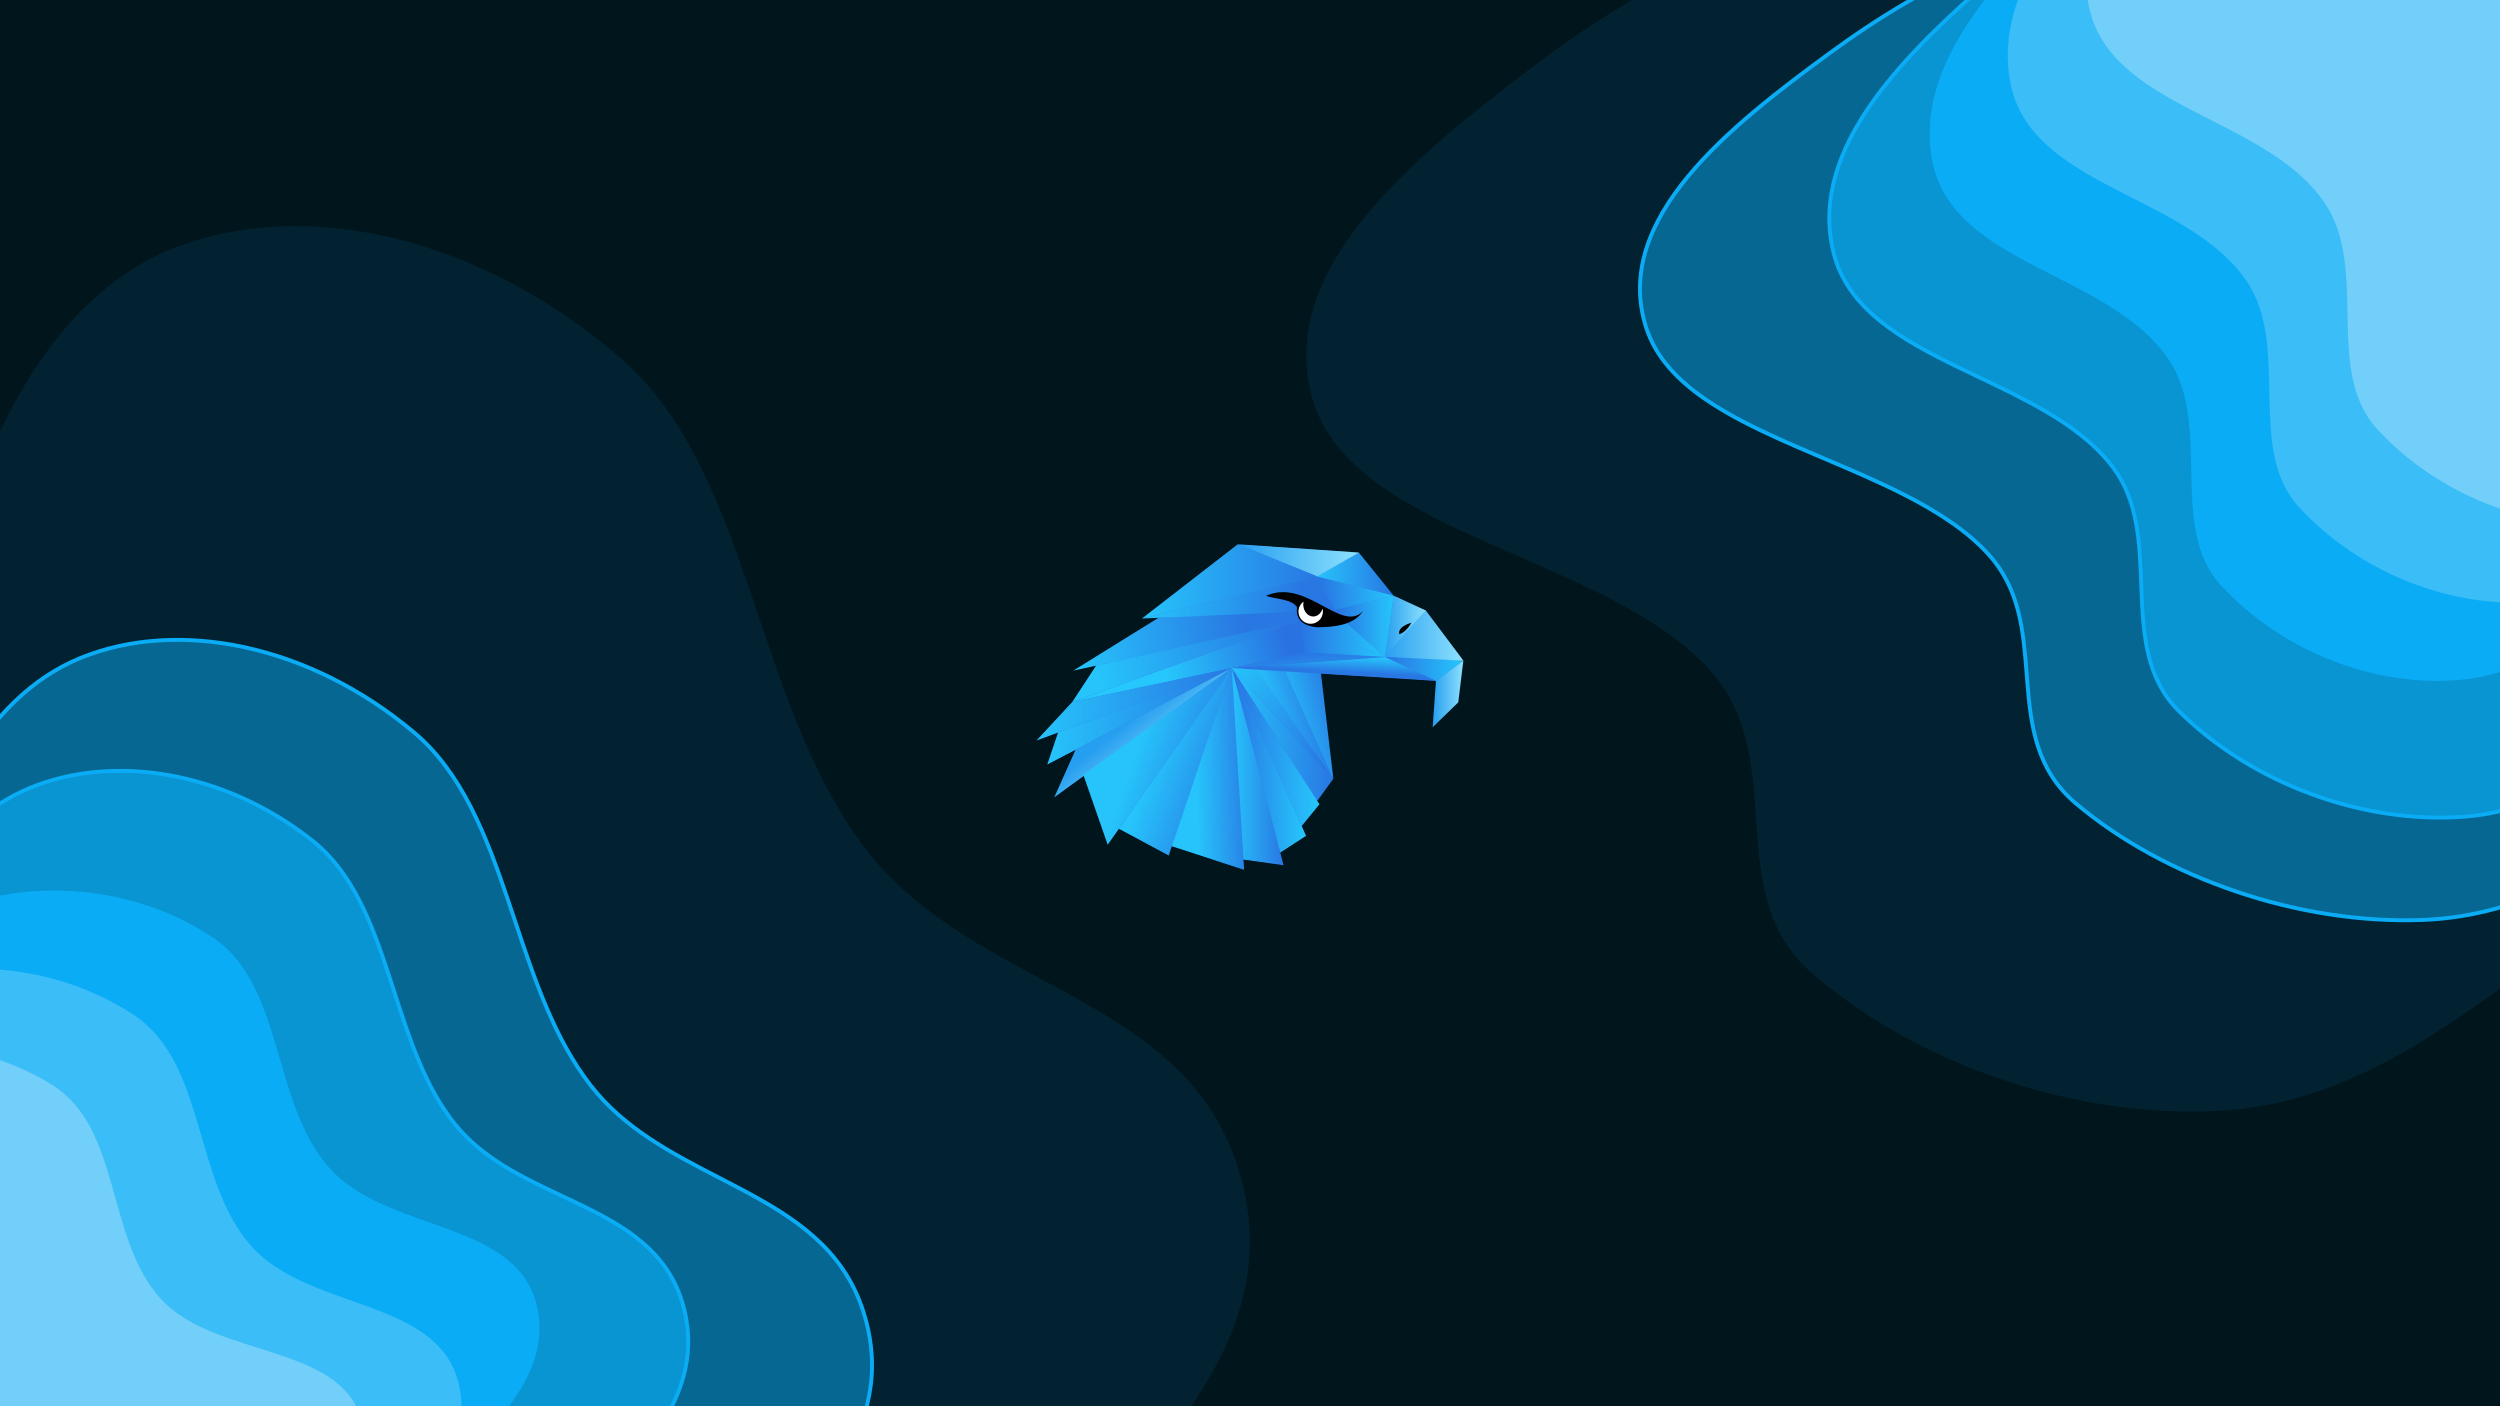 <svg width="1920" height="1080" viewBox="0 0 1920 1080" fill="none" xmlns="http://www.w3.org/2000/svg">
<g clip-path="url(#clip0_4026_30)" filter="url(#filter0_b_4026_30)">
<rect width="1920" height="1080" fill="#01151D"/>
<g filter="url(#filter1_f_4026_30)">
<path fill-rule="evenodd" clip-rule="evenodd" d="M1008.52 308.019C977.913 208.197 1085.34 121.308 1173.07 54.37C1260.71 -12.507 1371.55 -73.649 1497.91 -65.412C1618.67 -57.539 1701.72 37.491 1803.85 95.494C1891.42 145.228 1987.75 181.051 2052.6 249.619C2128.71 330.103 2217.73 421.55 2202.12 516.629C2186.49 611.815 2064.56 660.641 1975.23 720.701C1891.81 776.793 1813.91 848.172 1701.36 853.311C1590.35 858.379 1470.34 816.004 1391.54 747.352C1321.03 685.921 1374.27 584.754 1314.79 516.522C1236.35 426.553 1040.53 412.388 1008.52 308.019Z" fill="#022231"/>
</g>
<g filter="url(#filter2_f_4026_30)">
<path fill-rule="evenodd" clip-rule="evenodd" d="M678.523 1337.59C612.813 1358.69 536.736 1338.51 461.107 1308.08C386.176 1277.93 317.768 1224.58 248.438 1164.55C153.374 1082.23 38.777 1019.72 -16.47 894.545C-76.694 758.097 -76.111 610.026 -50.289 487.731C-22.587 356.531 30.744 232.141 132.028 191.242C231.769 150.967 367.054 180.309 476.581 274.981C576.461 361.315 579.144 539.858 664.371 651.386C747.336 759.953 907.002 762.72 950.003 894.501C991.536 1021.78 891.528 1101.02 839.042 1186.69C797.237 1254.92 748.728 1315.04 678.523 1337.59Z" fill="#022231"/>
</g>
<path d="M294.204 1313.54C349.977 1334.79 406.602 1348.81 456.071 1332.65C508.884 1315.41 545.717 1270.95 577.455 1221.05C586.476 1206.86 597.315 1192.89 608.382 1178.62C609.467 1177.22 610.555 1175.81 611.644 1174.41C623.809 1158.69 636.046 1142.58 646.118 1125.54C666.293 1091.41 677.845 1053.4 662.946 1006.99C647.502 958.874 609.79 934.804 568.824 913.114C563.396 910.24 557.913 907.409 552.415 904.569C516.279 885.907 479.488 866.906 453.509 833.439C425.748 797.676 410.458 751.93 395.297 706.573C393.631 701.589 391.967 696.609 390.288 691.648C373.381 641.698 354.963 593.6 318.029 562.553C237.509 494.864 136.947 474.803 61.951 505.279C23.789 520.787 -5.523 551.413 -28.017 590.008C-50.51 628.6 -66.243 675.253 -77.219 722.995C-97.695 812.055 -99.713 919.659 -56.333 1018.24C-36.386 1063.57 -5.217 1097.28 29.603 1126.96C47.008 1141.8 65.345 1155.65 83.652 1169.43L85.111 1170.52C102.941 1183.94 120.717 1197.32 137.621 1211.56C188.4 1254.32 238.718 1292.39 294.204 1313.54Z" fill="#066793" stroke="#0AACF5" stroke-width="3"/>
<path d="M1404.11 41.574C1366.83 68.959 1325.19 100.55 1296.23 135.674C1267.26 170.806 1250.74 209.769 1264.31 251.755C1271.42 273.762 1287.4 290.979 1308.21 305.578C1329.01 320.171 1354.79 332.237 1381.67 343.89C1388.15 346.695 1394.69 349.477 1401.24 352.264C1421.95 361.075 1442.8 369.945 1462.21 379.831C1487.77 392.84 1510.7 407.537 1527.39 426.006C1551.41 452.583 1553.95 485.098 1556.5 517.891C1556.63 519.484 1556.75 521.077 1556.88 522.67C1559.61 556.918 1563.51 591.103 1594.32 617.082C1662.3 674.409 1765.42 710.132 1860.61 706.515C1940.44 703.48 1999.81 662.789 2057.9 622.968C2070.16 614.568 2082.35 606.207 2094.67 598.246C2111.24 587.542 2129.14 577.287 2147.17 566.955C2149.78 565.463 2152.38 563.969 2154.99 562.472C2175.62 550.621 2196.19 538.577 2214.79 525.602C2251.96 499.682 2281.6 469.837 2288.13 429.966C2294.64 390.196 2278.46 351.203 2252.67 313.941C2228.06 278.393 2194.53 244.186 2163.11 212.131C2161.59 210.58 2160.08 209.034 2158.57 207.493C2130.53 178.863 2095.81 157.025 2058.78 137.177C2042.02 128.187 2024.75 119.594 2007.41 110.964C2005.61 110.066 2003.8 109.167 2002 108.268C1982.84 98.721 1963.63 89.072 1944.89 78.711C1923.07 66.647 1902.24 52.676 1881.62 38.368C1876.88 35.082 1872.16 31.777 1867.43 28.474C1851.61 17.406 1835.81 6.354 1819.72 -3.928C1777.93 -30.642 1734.01 -52.297 1682.03 -55.888C1573.49 -63.384 1478.75 -13.245 1404.11 41.574Z" fill="#066793" stroke="#0AACF5" stroke-width="3"/>
<path d="M201.776 1258.22C248.854 1274.2 296.858 1284.27 339.474 1269.93C384.96 1254.62 417.453 1217.51 445.719 1176.11C453.746 1164.36 463.318 1152.72 473.098 1140.84C474.057 1139.67 475.018 1138.51 475.98 1137.34C486.729 1124.25 497.556 1110.84 506.559 1096.71C524.589 1068.42 535.403 1037.11 523.76 999.536C511.684 960.563 479.957 941.811 445.549 925.135C440.983 922.922 436.371 920.745 431.748 918.563C401.369 904.227 370.522 889.669 349.219 863.109C326.443 834.711 314.516 797.901 302.664 761.323C301.363 757.307 300.062 753.294 298.749 749.294C285.525 709.04 270.936 670.211 240.084 645.738C172.939 592.479 87.576 578.548 22.855 605.165C-42.986 632.241 -80.138 707.68 -101.115 785.861C-120.711 858.893 -125.014 946.636 -90.324 1025.96C-74.359 1062.47 -48.53 1089.22 -19.523 1112.57C-5.024 1124.25 10.293 1135.09 25.575 1145.87L26.788 1146.73C41.676 1157.23 56.512 1167.69 70.582 1178.88C112.874 1212.49 154.912 1242.31 201.776 1258.22Z" fill="#0994D2" stroke="#0AACF5" stroke-width="3"/>
<g filter="url(#filter3_d_4026_30)">
<path fill-rule="evenodd" clip-rule="evenodd" d="M213.583 1230.07C171.886 1245.12 126.602 1240.04 82.278 1229.76C38.364 1219.58 0.004 1197.26 -38.473 1171.63C-91.232 1136.48 -157.293 1112.63 -182.77 1053.2C-210.543 988.417 -200.26 913.695 -176.232 850.281C-150.455 782.251 -109.423 715.936 -44.591 688.518C19.253 661.519 100.221 667.249 161.018 707.657C216.46 744.506 206.136 834.379 250.907 884.917C294.489 934.115 392.184 924.807 409.711 988.391C426.64 1049.81 360.02 1096.48 322.102 1143.2C291.9 1180.42 258.133 1213.99 213.583 1230.07Z" fill="#0AACF5"/>
</g>
<g filter="url(#filter4_d_4026_30)">
<path fill-rule="evenodd" clip-rule="evenodd" d="M153.583 1290.07C111.886 1305.12 66.602 1300.04 22.278 1289.76C-21.636 1279.58 -59.996 1257.26 -98.473 1231.63C-151.232 1196.48 -217.293 1172.63 -242.77 1113.2C-270.543 1048.42 -260.26 973.695 -236.232 910.281C-210.455 842.251 -169.423 775.936 -104.591 748.518C-40.747 721.519 40.221 727.249 101.018 767.657C156.46 804.506 146.136 894.379 190.907 944.917C234.489 994.115 332.184 984.807 349.711 1048.39C366.64 1109.81 300.02 1156.48 262.102 1203.2C231.9 1240.42 198.133 1273.99 153.583 1290.07Z" fill="#3BBDF7"/>
</g>
<path d="M1530.59 -17.556C1498.72 10.562 1463.1 42.957 1437.97 78.487C1412.83 114.024 1398.01 152.924 1408.14 193.969C1418.76 237.027 1459.5 260.408 1503.61 281.904C1508.94 284.501 1514.32 287.071 1519.72 289.646C1536.74 297.779 1553.87 305.958 1569.78 315.183C1590.71 327.319 1609.39 341.184 1622.77 358.943C1642.06 384.541 1643.27 416.648 1644.49 449.029C1644.55 450.592 1644.61 452.156 1644.67 453.719C1645.99 487.455 1648.28 521.151 1673.31 546.029C1728.49 600.881 1813.64 633.388 1893.29 627.149C1933.81 623.976 1968.34 607.332 2000.27 585.627C2021.03 571.515 2040.79 555.181 2060.37 538.995C2070.84 530.342 2081.26 521.731 2091.75 513.524C2105.86 502.482 2121.08 491.847 2136.41 481.13C2138.62 479.581 2140.84 478.031 2143.06 476.478C2160.6 464.185 2178.1 451.701 2193.98 438.35C2225.74 411.66 2251.25 381.348 2257.79 341.84C2264.32 302.425 2251.94 264.356 2231.44 228.202C2211.9 193.728 2184.87 160.829 2159.55 130.012C2158.33 128.52 2157.11 127.033 2155.89 125.551C2133.27 97.991 2104.88 77.343 2074.52 58.737C2060.78 50.312 2046.61 42.293 2032.39 34.244C2030.91 33.406 2029.43 32.568 2027.94 31.729C2012.22 22.823 1996.48 13.822 1981.14 4.106C1963.29 -7.202 1946.32 -20.424 1929.51 -33.996C1925.66 -37.111 1921.81 -40.246 1917.96 -43.38C1905.07 -53.883 1892.19 -64.378 1879.04 -74.101C1844.91 -99.36 1808.78 -119.614 1765.38 -121.722C1674.87 -126.12 1594.35 -73.815 1530.59 -17.556Z" fill="#0994D2" stroke="#0AACF5" stroke-width="3"/>
<g filter="url(#filter5_d_4026_30)">
<path fill-rule="evenodd" clip-rule="evenodd" d="M1482.3 113.186C1466.39 37.913 1534.28 -31.302 1589.61 -84.761C1644.89 -138.171 1714.16 -187.848 1790.98 -185.047C1864.39 -182.37 1912.41 -112.196 1973.08 -70.78C2025.1 -35.269 2082.85 -10.607 2120.5 39.891C2164.69 99.166 2216.45 166.445 2204.31 239.375C2192.16 312.388 2116.47 352.978 2060.35 401.237C2007.94 446.306 1958.48 502.881 1889.71 509.9C1821.89 516.823 1749.89 487.817 1703.73 437.639C1662.43 392.738 1697.68 314.129 1663.29 263.739C1617.95 197.296 1498.94 191.889 1482.3 113.186Z" fill="#0AACF5"/>
</g>
<g filter="url(#filter6_d_4026_30)">
<path fill-rule="evenodd" clip-rule="evenodd" d="M1542.3 53.187C1526.39 -22.087 1594.28 -91.302 1649.61 -144.761C1704.89 -198.171 1774.16 -247.848 1850.98 -245.047C1924.39 -242.37 1972.41 -172.196 2033.08 -130.78C2085.1 -95.269 2142.85 -70.607 2180.5 -20.109C2224.69 39.166 2276.45 106.445 2264.31 179.375C2252.16 252.388 2176.47 292.978 2120.35 341.237C2067.94 386.306 2018.48 442.881 1949.71 449.9C1881.89 456.823 1809.89 427.817 1763.73 377.639C1722.43 332.738 1757.68 254.129 1723.29 203.739C1677.95 137.296 1558.94 131.889 1542.3 53.187Z" fill="#3BBDF7"/>
</g>
<g filter="url(#filter7_d_4026_30)">
<path fill-rule="evenodd" clip-rule="evenodd" d="M1602.3 -6.814C1586.39 -82.088 1654.28 -151.303 1709.61 -204.762C1764.89 -258.172 1834.16 -307.849 1910.98 -305.048C1984.39 -302.371 2032.41 -232.197 2093.08 -190.781C2145.1 -155.27 2202.85 -130.608 2240.5 -80.11C2284.69 -20.835 2336.45 46.444 2324.31 119.374C2312.16 192.387 2236.47 232.977 2180.35 281.236C2127.94 326.305 2078.48 382.88 2009.71 389.899C1941.89 396.822 1869.89 367.816 1823.73 317.638C1782.43 272.737 1817.68 194.128 1783.29 143.738C1737.95 77.295 1618.94 71.888 1602.3 -6.814Z" fill="#71CFF9"/>
</g>
<g filter="url(#filter8_d_4026_30)">
<path fill-rule="evenodd" clip-rule="evenodd" d="M75.672 1312.5C34.106 1327.82 -10.46 1324.25 -53.938 1315.75C-97.013 1307.32 -134.279 1287.29 -171.572 1264.15C-222.706 1232.41 -287.277 1211.69 -310.825 1156.3C-336.496 1095.93 -324.331 1025.15 -298.904 964.676C-271.625 899.795 -229.333 836.123 -164.595 808.508C-100.844 781.314 -21.071 784.539 37.857 821.026C91.594 854.299 78.982 939.37 121.816 985.847C163.513 1031.09 260.204 1019.68 275.793 1079.19C290.85 1136.68 223.828 1182.51 185.138 1227.62C154.322 1263.54 120.083 1296.13 75.672 1312.5Z" fill="#71CFF9"/>
</g>
<path d="M945.461 664.497C925.873 657.973 900.578 649.743 900.115 649.743C899.765 649.743 899.359 650.474 898.709 652.274C898.207 653.667 897.796 654.907 897.796 655.031C897.796 655.154 897.629 655.483 897.426 655.762C897.002 656.343 898.462 657.074 876.398 645.229C860.009 636.431 859.582 636.219 859.063 636.651C858.84 636.837 856.938 639.399 854.837 642.344L851.016 647.699L850.609 646.722C850.183 645.701 843.029 625.358 836.548 606.74C834.466 600.756 832.642 595.86 832.496 595.86C832.105 595.86 827.19 599.271 818.699 605.435C814.559 608.44 811.13 610.858 811.078 610.809C811.026 610.76 813.401 605.278 816.355 598.627C825.796 577.376 826.483 575.729 825.905 575.729C825.81 575.729 821.162 578.07 815.575 580.933C809.988 583.795 805.417 586.067 805.417 585.981C805.417 585.896 807.077 580.722 809.106 574.486C811.136 568.249 812.796 562.971 812.796 562.756C812.796 562.274 813.061 562.194 804.989 565.109C801.426 566.396 798.414 567.413 798.295 567.37C798.068 567.287 801.457 563.551 815.414 548.495C823.186 540.111 824.032 539.09 827.191 534.281C835.33 521.891 842.015 511.463 842.015 511.156C842.015 510.967 841.728 510.884 841.351 510.965C840.985 511.043 837.845 511.73 834.371 512.493C830.898 513.256 827.867 513.84 827.637 513.792C827.406 513.744 835.162 508.752 844.872 502.698C881.234 480.028 888.579 475.555 890.543 474.884C891.285 474.63 891.893 474.354 891.893 474.271C891.893 474.187 888.805 474.216 885.031 474.333C881.257 474.451 878.236 474.486 878.317 474.41C878.49 474.249 912.202 448.053 926.277 437.141C937.609 428.356 947.529 420.804 949.499 419.464C950.659 418.673 951.154 418.523 952.597 418.523C953.542 418.524 963.214 419.122 974.09 419.852C1024.18 423.217 1042.02 424.485 1042.59 424.724C1042.93 424.866 1049.14 432.342 1056.39 441.336L1069.58 457.69L1081.75 463.3C1088.44 466.386 1093.94 468.931 1093.96 468.956C1093.96 468.956 1094.94 470.652 1094.21 469.758L1095.04 470.712C1096.65 472.551 1122.47 507.119 1122.6 507.599C1122.71 508.025 1119.35 536.993 1119 538.598C1118.88 539.161 1101.76 555.774 1101.76 557.281C1101.7 557.228 1102.12 550.665 1102.68 542.698C1103.24 534.73 1104.6 526.806 1103.88 525.495L1102.38 522.779L1101.1 522.607C1099.69 522.418 1074.29 520.797 1040.64 518.749C1028.71 518.022 1017.86 517.35 1016.52 517.253L1014.08 517.078V518.001C1014.08 518.972 1016.92 543.87 1020.89 577.638L1023.25 597.755L1022.21 599.25C1021.64 600.072 1018.87 603.942 1016.05 607.849L1010.92 614.953L1011.66 616.299L1012.41 617.646L1005.87 625.798C1002.27 630.282 999.324 634.179 999.324 634.457C999.324 634.736 999.95 636.443 1000.72 638.252L1002.11 641.541L1001.13 642.311C1000.59 642.734 996.278 645.628 991.547 648.74L982.944 654.399L983.02 655.401C983.061 655.953 983.503 658.048 983.999 660.059C984.496 662.069 984.855 663.762 984.796 663.821C984.68 663.938 973.824 662.493 962.465 660.849C958.506 660.277 955.101 659.808 954.899 659.808C954.616 659.808 954.567 660.698 954.687 663.657C954.775 665.845 954.729 667.493 954.578 667.476C954.433 667.46 950.331 666.119 945.461 664.497Z" fill="#297BE5"/>
<path d="M1057.96 502.793L1123.85 507.42L1102.82 522.989L1057.96 502.793Z" fill="url(#paint0_linear_4026_30)"/>
<path d="M987.885 515.332L1023.97 598.256L964.038 513.79L987.885 515.332Z" fill="url(#paint1_linear_4026_30)"/>
<path d="M1014.23 514.893L1024.06 598.508L985.738 512.527L1014.23 514.893Z" fill="url(#paint2_linear_4026_30)"/>
<path d="M998.384 476.787L1063.58 504.894L1025.86 468.307L998.384 476.787Z" fill="url(#paint3_linear_4026_30)"/>
<path d="M1102.82 522.934L1063.36 504.406L944.734 512.993L1102.82 522.934Z" fill="url(#paint4_linear_4026_30)"/>
<path d="M824.312 515.021L889.603 474.561L1059.2 463.481L824.312 515.021Z" fill="url(#paint5_linear_4026_30)"/>
<path d="M1011.67 442.725C1011.67 442.725 884.803 473.232 877.004 475.031L883.502 474.087L877.08 475.026L1026.06 468.505L1018.1 454.539L1011.67 442.725Z" fill="url(#paint6_linear_4026_30)"/>
<path d="M1095.21 468.942L1063.58 504.893L1070.38 457.489L1095.21 468.942Z" fill="url(#paint7_linear_4026_30)"/>
<path d="M1123.97 507.439L1094.89 468.68L1063.38 504.45L1123.97 507.439Z" fill="url(#paint8_linear_4026_30)"/>
<path d="M1100.29 558.516L1102.82 522.988L1123.85 507.419L1119.95 539.388L1100.29 558.516Z" fill="url(#paint9_linear_4026_30)"/>
<path d="M1070.38 457.49L1043.54 424.328L1010.17 443.01L1070.38 457.49Z" fill="url(#paint10_linear_4026_30)"/>
<path d="M950.664 418L1011.55 442.694L1043.71 424.356L950.664 418Z" fill="url(#paint11_linear_4026_30)"/>
<path d="M877.005 475.03L950.663 418L1011.97 442.854L877.005 475.03Z" fill="url(#paint12_linear_4026_30)"/>
<path d="M1070.38 457.489L1025.63 468.787L1011.51 442.764L1070.38 457.489Z" fill="url(#paint13_linear_4026_30)"/>
<path d="M1070.38 457.489L1023.38 468.858L1063.58 504.893L1070.38 457.489Z" fill="url(#paint14_linear_4026_30)"/>
<path d="M1001.93 501.152L1063.58 504.893L998.296 476.436L1001.93 501.152Z" fill="url(#paint15_linear_4026_30)"/>
<path d="M1002.29 501.126L823.574 539.018L998.526 476.337L1002.29 501.126Z" fill="url(#paint16_linear_4026_30)"/>
<path d="M946.161 513.008L1002.57 501.065L1064.76 504.598L946.161 513.008Z" fill="url(#paint17_linear_4026_30)"/>
<path d="M998.488 476.454L841.872 511.112L823.574 539.018L998.488 476.454Z" fill="url(#paint18_linear_4026_30)"/>
<path d="M945.963 513.021L823.574 539.018L796.028 568.707L945.963 513.021Z" fill="url(#paint19_linear_4026_30)"/>
<path d="M804.305 587.151L945.963 513.021L812.602 562.552L804.305 587.151Z" fill="url(#paint20_linear_4026_30)"/>
<path d="M809.641 612.376L826.088 575.752L945.963 513.021L809.641 612.376Z" fill="url(#paint21_linear_4026_30)"/>
<path d="M850.696 648.749L832.013 595.067L945.964 513.021L850.696 648.749Z" fill="url(#paint22_linear_4026_30)"/>
<path d="M1023.94 598.117L1011.66 615.093L945.963 513.021L1023.94 598.117Z" fill="url(#paint23_linear_4026_30)"/>
<path d="M999.704 634.372L945.963 513.021L1013.32 617.676L999.704 634.372Z" fill="url(#paint24_linear_4026_30)"/>
<path d="M897.546 657.014L859.318 636.465L945.964 513.021L897.546 657.014Z" fill="url(#paint25_linear_4026_30)"/>
<path d="M1003.05 641.925L945.963 513.021L983.115 654.865L1003.05 641.925Z" fill="url(#paint26_linear_4026_30)"/>
<path d="M945.963 513.021L955.479 668L899.947 649.869L945.963 513.021Z" fill="url(#paint27_linear_4026_30)"/>
<path d="M945.963 513.021L954.964 660.101L985.789 664.48L945.963 513.021Z" fill="url(#paint28_linear_4026_30)"/>
<path d="M972.2 457.652C1003.05 443.498 1030.47 486.886 1046.8 469.258C1039.68 480.635 1023.11 481.669 1011.56 481.709C1011.56 481.709 993.83 481.287 996.152 466.409C992.322 460.082 980.19 460.208 972.2 457.652Z" fill="black"/>
<path d="M1001.11 462.075C999.904 462.944 998.921 464.086 998.243 465.408C997.564 466.73 997.209 468.195 997.207 469.681C997.207 470.914 997.45 472.135 997.922 473.275C998.394 474.414 999.085 475.45 999.958 476.322C1000.83 477.194 1001.86 477.886 1003 478.357C1004.14 478.829 1005.37 479.072 1006.6 479.072C1009.09 479.072 1011.48 478.082 1013.24 476.321C1015 474.56 1015.99 472.171 1015.99 469.681C1015.99 468.924 1015.89 468.171 1015.71 467.438C1015.16 469.21 1014.19 470.738 1012.91 471.817C1011.63 472.897 1010.11 473.476 1008.55 473.479C1006.52 473.479 1004.58 472.501 1003.14 470.76C1001.71 469.019 1000.9 466.657 1000.9 464.195C1000.9 463.481 1000.97 462.77 1001.11 462.075Z" fill="white"/>
<path d="M1083.96 478.287C1083.96 478.287 1073.29 480.956 1074.62 486.961C1074.62 486.961 1078.96 486.628 1083.96 478.287Z" fill="black"/>
<path d="M965.385 514.289L1024.01 598.295L945.881 513.043L965.385 514.289Z" fill="url(#paint29_linear_4026_30)"/>
</g>
<defs>
<filter id="filter0_b_4026_30" x="-72.3" y="-72.3" width="2064.6" height="1224.6" filterUnits="userSpaceOnUse" color-interpolation-filters="sRGB">
<feFlood flood-opacity="0" result="BackgroundImageFix"/>
<feGaussianBlur in="BackgroundImageFix" stdDeviation="36.15"/>
<feComposite in2="SourceAlpha" operator="in" result="effect1_backgroundBlur_4026_30"/>
<feBlend mode="normal" in="SourceGraphic" in2="effect1_backgroundBlur_4026_30" result="shape"/>
</filter>
<filter id="filter1_f_4026_30" x="803.195" y="-266.159" width="1600.72" height="1319.88" filterUnits="userSpaceOnUse" color-interpolation-filters="sRGB">
<feFlood flood-opacity="0" result="BackgroundImageFix"/>
<feBlend mode="normal" in="SourceGraphic" in2="BackgroundImageFix" result="shape"/>
<feGaussianBlur stdDeviation="100" result="effect1_foregroundBlur_4026_30"/>
</filter>
<filter id="filter2_f_4026_30" x="-266.884" y="-26.338" width="1426.74" height="1572.63" filterUnits="userSpaceOnUse" color-interpolation-filters="sRGB">
<feFlood flood-opacity="0" result="BackgroundImageFix"/>
<feBlend mode="normal" in="SourceGraphic" in2="BackgroundImageFix" result="shape"/>
<feGaussianBlur stdDeviation="100" result="effect1_foregroundBlur_4026_30"/>
</filter>
<filter id="filter3_d_4026_30" x="-231.526" y="649.848" width="680.041" height="635.772" filterUnits="userSpaceOnUse" color-interpolation-filters="sRGB">
<feFlood flood-opacity="0" result="BackgroundImageFix"/>
<feColorMatrix in="SourceAlpha" type="matrix" values="0 0 0 0 0 0 0 0 0 0 0 0 0 0 0 0 0 0 127 0" result="hardAlpha"/>
<feOffset dx="2" dy="12"/>
<feGaussianBlur stdDeviation="17.05"/>
<feComposite in2="hardAlpha" operator="out"/>
<feColorMatrix type="matrix" values="0 0 0 0 0 0 0 0 0 0 0 0 0 0 0 0 0 0 0.25 0"/>
<feBlend mode="normal" in2="BackgroundImageFix" result="effect1_dropShadow_4026_30"/>
<feBlend mode="normal" in="SourceGraphic" in2="effect1_dropShadow_4026_30" result="shape"/>
</filter>
<filter id="filter4_d_4026_30" x="-291.526" y="709.848" width="680.041" height="635.772" filterUnits="userSpaceOnUse" color-interpolation-filters="sRGB">
<feFlood flood-opacity="0" result="BackgroundImageFix"/>
<feColorMatrix in="SourceAlpha" type="matrix" values="0 0 0 0 0 0 0 0 0 0 0 0 0 0 0 0 0 0 127 0" result="hardAlpha"/>
<feOffset dx="2" dy="12"/>
<feGaussianBlur stdDeviation="17.05"/>
<feComposite in2="hardAlpha" operator="out"/>
<feColorMatrix type="matrix" values="0 0 0 0 0 0 0 0 0 0 0 0 0 0 0 0 0 0 0.25 0"/>
<feBlend mode="normal" in2="BackgroundImageFix" result="effect1_dropShadow_4026_30"/>
<feBlend mode="normal" in="SourceGraphic" in2="effect1_dropShadow_4026_30" result="shape"/>
</filter>
<filter id="filter5_d_4026_30" x="1447.85" y="-207.26" width="794.361" height="764.274" filterUnits="userSpaceOnUse" color-interpolation-filters="sRGB">
<feFlood flood-opacity="0" result="BackgroundImageFix"/>
<feColorMatrix in="SourceAlpha" type="matrix" values="0 0 0 0 0 0 0 0 0 0 0 0 0 0 0 0 0 0 127 0" result="hardAlpha"/>
<feOffset dx="2" dy="12"/>
<feGaussianBlur stdDeviation="17.05"/>
<feComposite in2="hardAlpha" operator="out"/>
<feColorMatrix type="matrix" values="0 0 0 0 0 0 0 0 0 0 0 0 0 0 0 0 0 0 0.25 0"/>
<feBlend mode="normal" in2="BackgroundImageFix" result="effect1_dropShadow_4026_30"/>
<feBlend mode="normal" in="SourceGraphic" in2="effect1_dropShadow_4026_30" result="shape"/>
</filter>
<filter id="filter6_d_4026_30" x="1507.85" y="-267.26" width="794.361" height="764.274" filterUnits="userSpaceOnUse" color-interpolation-filters="sRGB">
<feFlood flood-opacity="0" result="BackgroundImageFix"/>
<feColorMatrix in="SourceAlpha" type="matrix" values="0 0 0 0 0 0 0 0 0 0 0 0 0 0 0 0 0 0 127 0" result="hardAlpha"/>
<feOffset dx="2" dy="12"/>
<feGaussianBlur stdDeviation="17.05"/>
<feComposite in2="hardAlpha" operator="out"/>
<feColorMatrix type="matrix" values="0 0 0 0 0 0 0 0 0 0 0 0 0 0 0 0 0 0 0.25 0"/>
<feBlend mode="normal" in2="BackgroundImageFix" result="effect1_dropShadow_4026_30"/>
<feBlend mode="normal" in="SourceGraphic" in2="effect1_dropShadow_4026_30" result="shape"/>
</filter>
<filter id="filter7_d_4026_30" x="1567.85" y="-327.261" width="794.361" height="764.274" filterUnits="userSpaceOnUse" color-interpolation-filters="sRGB">
<feFlood flood-opacity="0" result="BackgroundImageFix"/>
<feColorMatrix in="SourceAlpha" type="matrix" values="0 0 0 0 0 0 0 0 0 0 0 0 0 0 0 0 0 0 127 0" result="hardAlpha"/>
<feOffset dx="2" dy="12"/>
<feGaussianBlur stdDeviation="17.05"/>
<feComposite in2="hardAlpha" operator="out"/>
<feColorMatrix type="matrix" values="0 0 0 0 0 0 0 0 0 0 0 0 0 0 0 0 0 0 0.25 0"/>
<feBlend mode="normal" in2="BackgroundImageFix" result="effect1_dropShadow_4026_30"/>
<feBlend mode="normal" in="SourceGraphic" in2="effect1_dropShadow_4026_30" result="shape"/>
</filter>
<filter id="filter8_d_4026_30" x="-357.153" y="768.421" width="671.212" height="600.738" filterUnits="userSpaceOnUse" color-interpolation-filters="sRGB">
<feFlood flood-opacity="0" result="BackgroundImageFix"/>
<feColorMatrix in="SourceAlpha" type="matrix" values="0 0 0 0 0 0 0 0 0 0 0 0 0 0 0 0 0 0 127 0" result="hardAlpha"/>
<feOffset dx="2" dy="12"/>
<feGaussianBlur stdDeviation="17.05"/>
<feComposite in2="hardAlpha" operator="out"/>
<feColorMatrix type="matrix" values="0 0 0 0 0 0 0 0 0 0 0 0 0 0 0 0 0 0 0.25 0"/>
<feBlend mode="normal" in2="BackgroundImageFix" result="effect1_dropShadow_4026_30"/>
<feBlend mode="normal" in="SourceGraphic" in2="effect1_dropShadow_4026_30" result="shape"/>
</filter>
<linearGradient id="paint0_linear_4026_30" x1="1063.58" y1="513.942" x2="1123.85" y2="513.942" gradientUnits="userSpaceOnUse">
<stop stop-color="#2972E2"/>
<stop offset="1" stop-color="#26C7FC"/>
</linearGradient>
<linearGradient id="paint1_linear_4026_30" x1="976.143" y1="566.177" x2="1017.51" y2="555.527" gradientUnits="userSpaceOnUse">
<stop stop-color="#26C4FB"/>
<stop offset="1" stop-color="#2977E3"/>
</linearGradient>
<linearGradient id="paint2_linear_4026_30" x1="985.738" y1="555.518" x2="1028.78" y2="544.435" gradientUnits="userSpaceOnUse">
<stop stop-color="#26C4FB"/>
<stop offset="1" stop-color="#2977E3"/>
</linearGradient>
<linearGradient id="paint3_linear_4026_30" x1="998.384" y1="486.6" x2="1063.58" y2="486.6" gradientUnits="userSpaceOnUse">
<stop stop-color="#2972E2"/>
<stop offset="1" stop-color="#26C7FC"/>
</linearGradient>
<linearGradient id="paint4_linear_4026_30" x1="1061.58" y1="505.308" x2="1060.92" y2="517.656" gradientUnits="userSpaceOnUse">
<stop stop-color="#26C4FB"/>
<stop offset="1" stop-color="#2977E3"/>
</linearGradient>
<linearGradient id="paint5_linear_4026_30" x1="824.475" y1="495.455" x2="953.802" y2="471.769" gradientUnits="userSpaceOnUse">
<stop stop-color="#26C4FB"/>
<stop offset="1" stop-color="#2977E3"/>
</linearGradient>
<linearGradient id="paint6_linear_4026_30" x1="877.005" y1="468.164" x2="999.126" y2="468.164" gradientUnits="userSpaceOnUse">
<stop stop-color="#26C4FB"/>
<stop offset="1" stop-color="#2977E3"/>
</linearGradient>
<linearGradient id="paint7_linear_4026_30" x1="1063.58" y1="481.191" x2="1095.21" y2="481.191" gradientUnits="userSpaceOnUse">
<stop stop-color="#279FF0"/>
<stop offset="1" stop-color="#8DE1FD"/>
</linearGradient>
<linearGradient id="paint8_linear_4026_30" x1="1063.38" y1="487.737" x2="1123.66" y2="487.737" gradientUnits="userSpaceOnUse">
<stop stop-color="#279FF0"/>
<stop offset="1" stop-color="#8DE1FD"/>
</linearGradient>
<linearGradient id="paint9_linear_4026_30" x1="1100.29" y1="532.967" x2="1123.85" y2="532.967" gradientUnits="userSpaceOnUse">
<stop stop-color="#279FF0"/>
<stop offset="1" stop-color="#8DE1FD"/>
</linearGradient>
<linearGradient id="paint10_linear_4026_30" x1="1011.12" y1="440.909" x2="1070.38" y2="440.909" gradientUnits="userSpaceOnUse">
<stop stop-color="#26C4FB"/>
<stop offset="1" stop-color="#2977E3"/>
</linearGradient>
<linearGradient id="paint11_linear_4026_30" x1="950.664" y1="430.347" x2="1043.71" y2="430.347" gradientUnits="userSpaceOnUse">
<stop stop-color="#279FF0"/>
<stop offset="1" stop-color="#8DE1FD"/>
</linearGradient>
<linearGradient id="paint12_linear_4026_30" x1="877.005" y1="446.515" x2="1012.17" y2="446.515" gradientUnits="userSpaceOnUse">
<stop stop-color="#26C4FB"/>
<stop offset="1" stop-color="#2977E3"/>
</linearGradient>
<linearGradient id="paint13_linear_4026_30" x1="1011.3" y1="459.09" x2="1070.38" y2="455.535" gradientUnits="userSpaceOnUse">
<stop stop-color="#2972E2"/>
<stop offset="1" stop-color="#26C7FC"/>
</linearGradient>
<linearGradient id="paint14_linear_4026_30" x1="1025.86" y1="481.191" x2="1070.38" y2="481.191" gradientUnits="userSpaceOnUse">
<stop stop-color="#2972E2"/>
<stop offset="1" stop-color="#26C7FC"/>
</linearGradient>
<linearGradient id="paint15_linear_4026_30" x1="997.176" y1="490.723" x2="1063.58" y2="490.723" gradientUnits="userSpaceOnUse">
<stop stop-color="#2972E2"/>
<stop offset="1" stop-color="#26C7FC"/>
</linearGradient>
<linearGradient id="paint16_linear_4026_30" x1="986.822" y1="491.808" x2="894.612" y2="517.144" gradientUnits="userSpaceOnUse">
<stop stop-color="#2972E2"/>
<stop offset="1" stop-color="#26C7FC"/>
</linearGradient>
<linearGradient id="paint17_linear_4026_30" x1="1029.92" y1="541.277" x2="1026.58" y2="499.601" gradientUnits="userSpaceOnUse">
<stop stop-color="#26C4FB"/>
<stop offset="1" stop-color="#2977E3"/>
</linearGradient>
<linearGradient id="paint18_linear_4026_30" x1="845.18" y1="522.659" x2="987.742" y2="485.297" gradientUnits="userSpaceOnUse">
<stop stop-color="#26C4FB"/>
<stop offset="1" stop-color="#2977E3"/>
</linearGradient>
<linearGradient id="paint19_linear_4026_30" x1="796.028" y1="540.864" x2="945.963" y2="540.864" gradientUnits="userSpaceOnUse">
<stop stop-color="#26C4FB"/>
<stop offset="1" stop-color="#2977E3"/>
</linearGradient>
<linearGradient id="paint20_linear_4026_30" x1="804.305" y1="550.086" x2="945.963" y2="550.086" gradientUnits="userSpaceOnUse">
<stop stop-color="#26C4FB"/>
<stop offset="1" stop-color="#2977E3"/>
</linearGradient>
<linearGradient id="paint21_linear_4026_30" x1="876.071" y1="547.664" x2="906.521" y2="585.767" gradientUnits="userSpaceOnUse">
<stop stop-color="#279FF0"/>
<stop offset="1" stop-color="#8DE1FD"/>
</linearGradient>
<linearGradient id="paint22_linear_4026_30" x1="879.479" y1="557.665" x2="945.964" y2="580.885" gradientUnits="userSpaceOnUse">
<stop stop-color="#26C4FB"/>
<stop offset="1" stop-color="#2977E3"/>
</linearGradient>
<linearGradient id="paint23_linear_4026_30" x1="945.963" y1="564.057" x2="1023.94" y2="564.057" gradientUnits="userSpaceOnUse">
<stop stop-color="#26C4FB"/>
<stop offset="1" stop-color="#2977E3"/>
</linearGradient>
<linearGradient id="paint24_linear_4026_30" x1="945.963" y1="573.697" x2="1013.32" y2="573.697" gradientUnits="userSpaceOnUse">
<stop stop-color="#2972E2"/>
<stop offset="1" stop-color="#26C7FC"/>
</linearGradient>
<linearGradient id="paint25_linear_4026_30" x1="889.256" y1="572.353" x2="953.655" y2="594.529" gradientUnits="userSpaceOnUse">
<stop stop-color="#26C4FB"/>
<stop offset="1" stop-color="#2977E3"/>
</linearGradient>
<linearGradient id="paint26_linear_4026_30" x1="945.963" y1="583.943" x2="1003.05" y2="583.943" gradientUnits="userSpaceOnUse">
<stop stop-color="#2972E2"/>
<stop offset="1" stop-color="#26C7FC"/>
</linearGradient>
<linearGradient id="paint27_linear_4026_30" x1="918.892" y1="591.884" x2="962.093" y2="590.93" gradientUnits="userSpaceOnUse">
<stop stop-color="#26C4FB"/>
<stop offset="1" stop-color="#2977E3"/>
</linearGradient>
<linearGradient id="paint28_linear_4026_30" x1="945.963" y1="588.781" x2="985.58" y2="588.781" gradientUnits="userSpaceOnUse">
<stop stop-color="#26C4FB"/>
<stop offset="1" stop-color="#2977E3"/>
</linearGradient>
<linearGradient id="paint29_linear_4026_30" x1="942.626" y1="514.506" x2="1023.06" y2="580.203" gradientUnits="userSpaceOnUse">
<stop stop-color="#26C4FB"/>
<stop offset="1" stop-color="#2977E3"/>
</linearGradient>
<clipPath id="clip0_4026_30">
<rect width="1920" height="1080" fill="white"/>
</clipPath>
</defs>
</svg>
